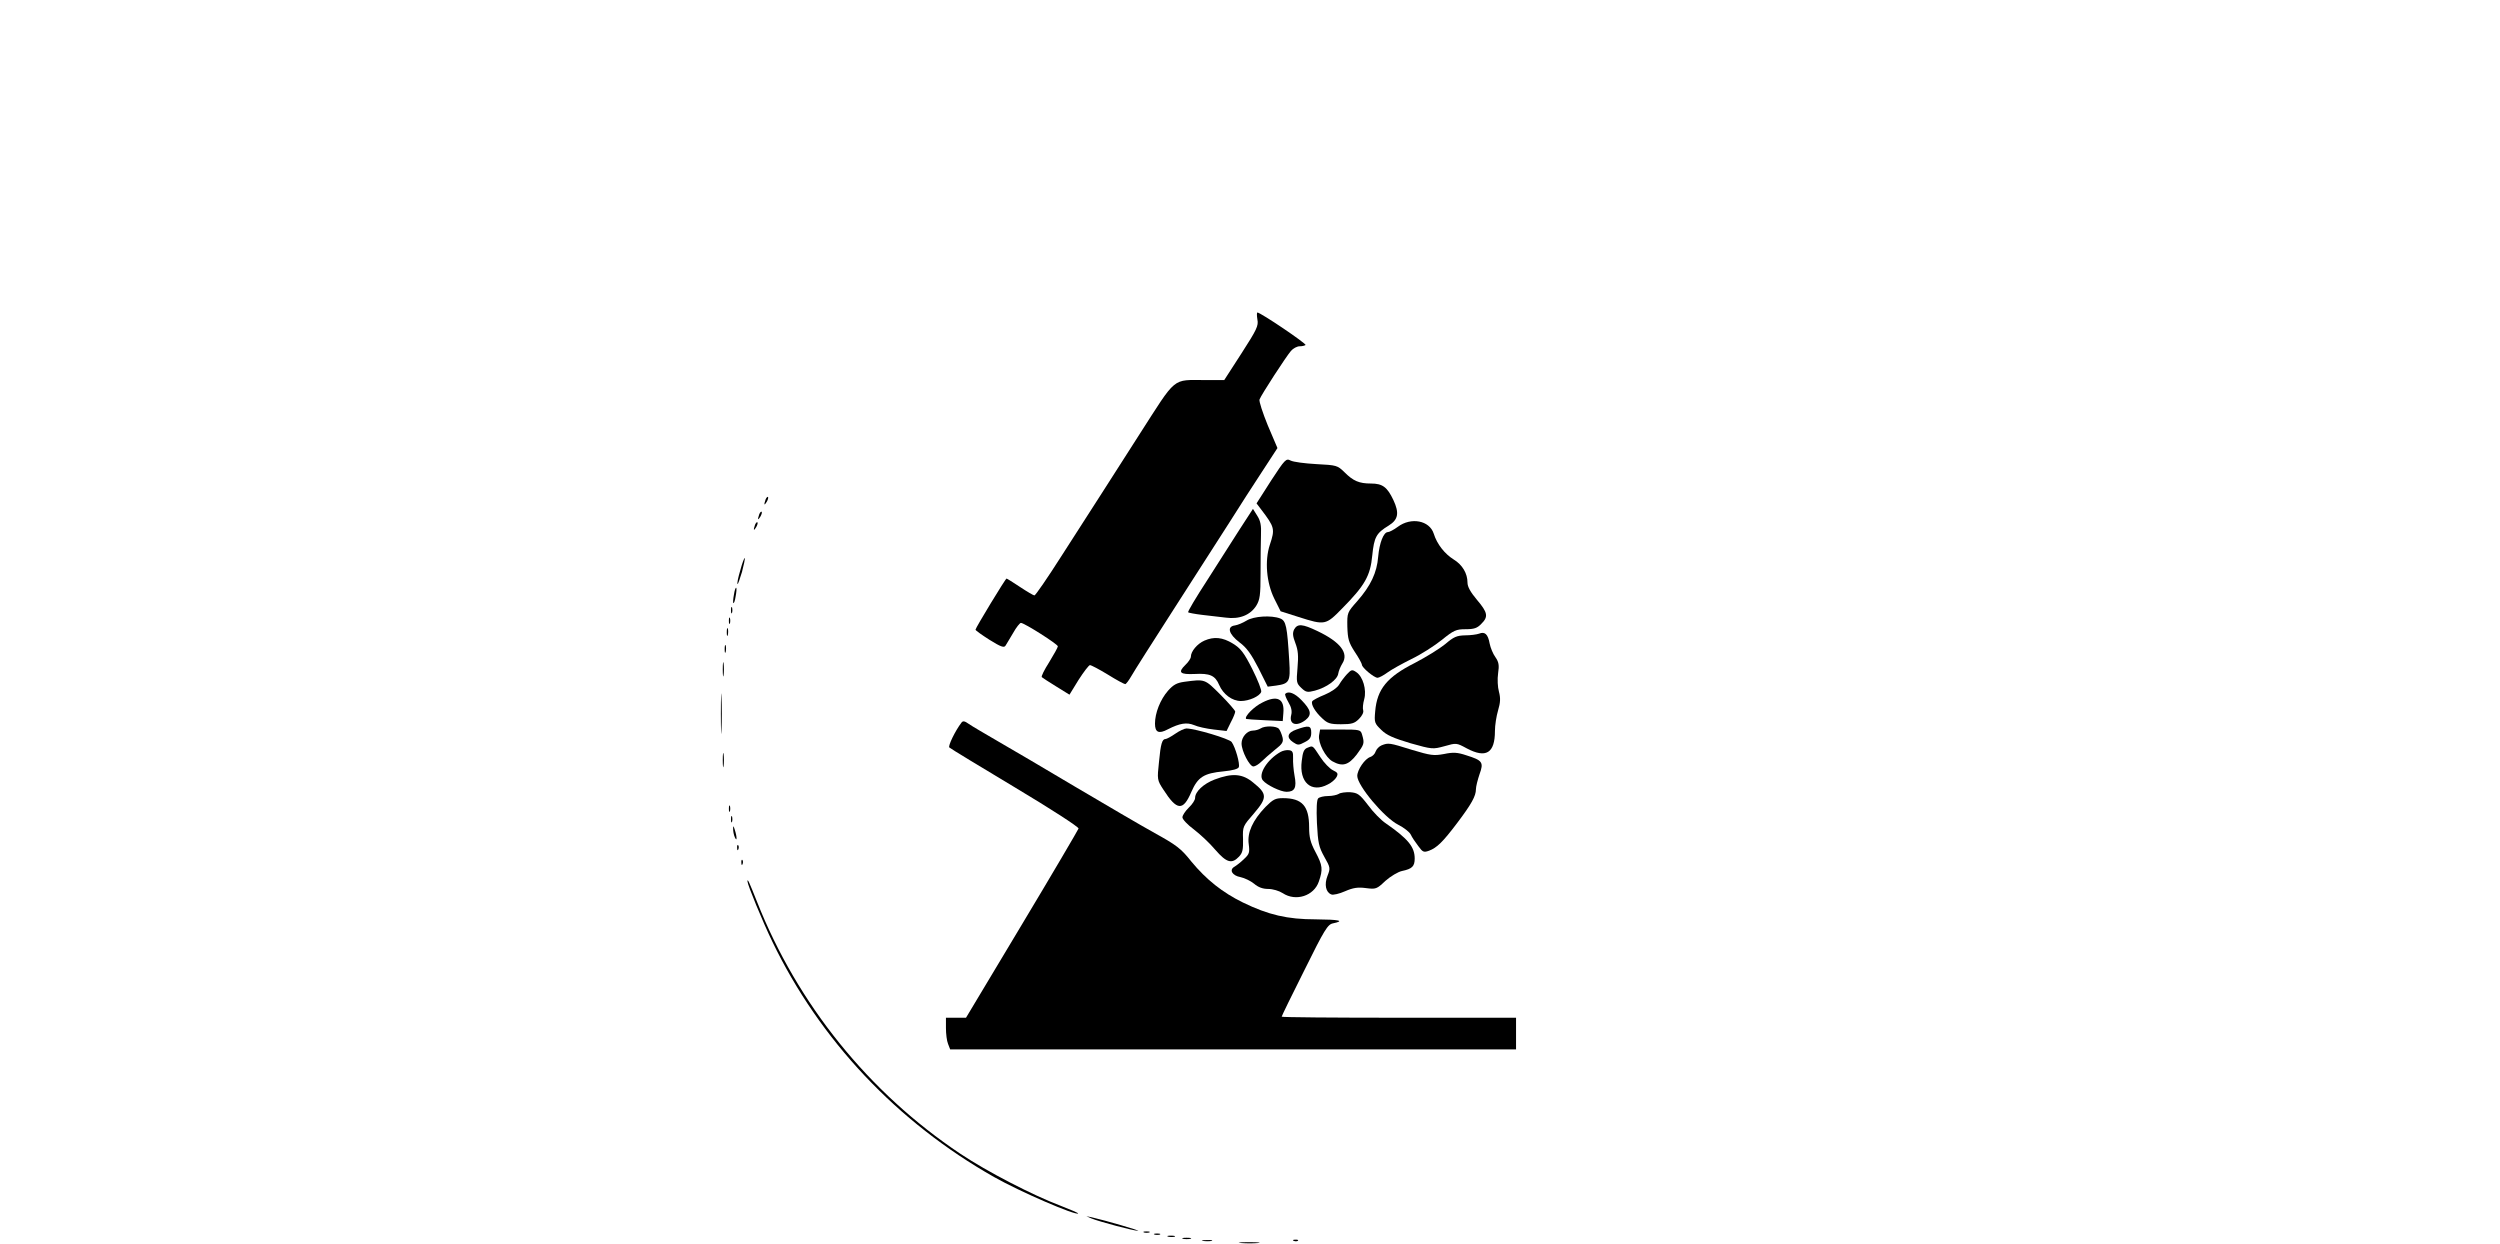 <?xml version="1.0" standalone="no"?>
<!DOCTYPE svg PUBLIC "-//W3C//DTD SVG 20010904//EN"
 "http://www.w3.org/TR/2001/REC-SVG-20010904/DTD/svg10.dtd">
<svg version="1.0" xmlns="http://www.w3.org/2000/svg"
 width="1184pt" height="589pt" viewBox="0 0 1184 589"
 preserveAspectRatio="xMidYMid meet">

<g transform="translate(0,589) scale(0.1,-0.1)"
fill="#000000" stroke="none">
<path d="M5955 4377 c6 -30 -3 -48 -75 -160 l-82 -127 -87 0 c-163 0 -135 22
-317 -261 -168 -263 -181 -283 -368 -574 -65 -102 -122 -185 -127 -185 -4 0
-35 18 -68 40 -33 22 -62 40 -64 40 -5 0 -147 -234 -147 -242 0 -4 30 -25 66
-48 53 -33 69 -39 76 -28 4 7 21 34 36 60 15 27 32 48 37 48 16 0 175 -101
175 -111 0 -5 -19 -39 -41 -75 -23 -36 -39 -68 -35 -71 3 -3 34 -23 68 -44
l63 -39 43 70 c25 39 49 70 54 70 6 0 44 -20 85 -45 40 -25 77 -45 82 -45 4 0
17 17 29 38 11 20 102 163 201 317 99 154 217 339 263 410 45 72 115 180 155
241 l73 112 -46 108 c-24 59 -42 114 -39 122 8 22 127 205 149 230 10 12 29
22 41 22 12 0 24 3 28 6 6 6 -213 154 -228 154 -3 0 -3 -15 0 -33z"/>
<path d="M6020 3614 l-69 -108 22 -29 c64 -84 66 -92 41 -167 -25 -76 -16
-180 21 -255 l30 -60 85 -27 c125 -40 129 -39 206 40 108 109 134 155 143 251
9 88 19 106 78 142 45 28 51 59 22 121 -29 61 -51 78 -106 78 -56 0 -84 12
-125 53 -34 33 -37 34 -134 39 -54 3 -109 10 -122 17 -21 11 -26 6 -92 -95z"/>
<path d="M3626 3525 c-9 -26 -7 -32 5 -12 6 10 9 21 6 23 -2 3 -7 -2 -11 -11z"/>
<path d="M5871 3383 c-34 -54 -104 -163 -155 -243 -52 -80 -92 -147 -89 -150
2 -2 32 -8 66 -12 34 -4 85 -10 112 -13 65 -9 117 12 145 57 17 28 20 50 20
153 0 66 1 147 2 180 2 47 -2 68 -18 93 l-20 32 -63 -97z"/>
<path d="M3596 3455 c-9 -26 -7 -32 5 -12 6 10 9 21 6 23 -2 3 -7 -2 -11 -11z"/>
<path d="M3576 3405 c-9 -26 -7 -32 5 -12 6 10 9 21 6 23 -2 3 -7 -2 -11 -11z"/>
<path d="M6620 3395 c-19 -14 -40 -25 -47 -25 -20 0 -40 -50 -46 -117 -6 -75
-35 -137 -99 -210 -48 -54 -48 -55 -47 -121 2 -58 6 -74 35 -119 19 -28 34
-56 34 -61 0 -14 58 -62 74 -62 7 0 28 11 47 25 19 14 70 42 114 64 44 21 108
62 143 90 57 46 68 51 113 51 40 0 55 5 74 25 35 34 31 54 -20 114 -31 37 -45
62 -45 82 0 43 -24 84 -65 109 -43 27 -79 72 -95 123 -20 62 -107 79 -170 32z"/>
<path d="M3506 3189 c-10 -33 -16 -63 -13 -65 2 -2 11 24 21 57 9 34 15 63 13
66 -2 2 -12 -24 -21 -58z"/>
<path d="M3476 3074 c-4 -20 -5 -38 -3 -40 3 -3 8 11 11 32 4 20 5 38 3 40 -3
3 -8 -11 -11 -32z"/>
<path d="M3462 3000 c0 -14 2 -19 5 -12 2 6 2 18 0 25 -3 6 -5 1 -5 -13z"/>
<path d="M3452 2950 c0 -14 2 -19 5 -12 2 6 2 18 0 25 -3 6 -5 1 -5 -13z"/>
<path d="M5904 2951 c-18 -11 -42 -21 -55 -23 -40 -5 -30 -41 21 -80 34 -25
56 -56 90 -122 l44 -88 39 5 c64 9 69 19 63 116 -10 165 -15 191 -43 202 -42
16 -125 11 -159 -10z"/>
<path d="M6129 2909 c-8 -17 -7 -31 6 -65 13 -34 15 -60 10 -117 -6 -68 -5
-73 18 -95 22 -21 29 -22 64 -13 56 15 107 52 111 81 2 13 11 34 19 47 32 49
-8 102 -117 154 -73 35 -95 36 -111 8z"/>
<path d="M3442 2895 c0 -16 2 -22 5 -12 2 9 2 23 0 30 -3 6 -5 -1 -5 -18z"/>
<path d="M7005 2889 c-11 -4 -41 -8 -66 -8 -40 -1 -54 -7 -95 -42 -27 -22 -92
-62 -144 -89 -131 -66 -178 -124 -187 -228 -5 -54 -3 -58 29 -89 25 -25 58
-39 138 -63 103 -29 106 -29 161 -14 56 16 57 16 105 -10 92 -49 134 -23 134
82 0 27 7 71 15 98 11 37 12 58 4 88 -6 21 -8 60 -4 87 6 39 3 54 -13 77 -11
15 -23 44 -27 64 -8 45 -23 58 -50 47z"/>
<path d="M5704 2856 c-34 -15 -64 -51 -64 -76 0 -8 -12 -26 -26 -39 -37 -36
-26 -46 44 -43 72 4 97 -7 116 -52 19 -44 61 -76 103 -76 38 0 88 22 96 43 3
8 -16 56 -42 108 -40 79 -55 98 -92 121 -49 30 -89 34 -135 14z"/>
<path d="M3432 2815 c0 -16 2 -22 5 -12 2 9 2 23 0 30 -3 6 -5 -1 -5 -18z"/>
<path d="M3423 2720 c0 -30 2 -43 4 -27 2 15 2 39 0 55 -2 15 -4 2 -4 -28z"/>
<path d="M6380 2698 c-12 -13 -29 -35 -37 -49 -9 -16 -38 -36 -69 -49 -30 -12
-56 -26 -59 -31 -8 -13 13 -50 47 -81 25 -24 38 -28 89 -28 51 0 64 4 85 25
16 16 23 32 20 41 -3 9 -1 32 5 53 12 44 -6 107 -38 128 -19 13 -23 12 -43 -9z"/>
<path d="M5609 2661 c-36 -5 -52 -14 -77 -42 -37 -42 -62 -106 -62 -156 0 -42
18 -50 61 -27 57 29 89 34 124 20 17 -8 59 -17 93 -21 l61 -7 20 41 c12 22 21
45 21 51 0 5 -32 42 -70 80 -75 75 -72 74 -171 61z"/>
<path d="M3414 2510 c0 -85 2 -120 3 -77 2 42 2 112 0 155 -1 42 -3 7 -3 -78z"/>
<path d="M6087 2604 c-3 -3 4 -21 15 -40 14 -23 18 -43 13 -61 -11 -44 25 -56
68 -23 31 25 27 47 -20 95 -31 32 -61 44 -76 29z"/>
<path d="M5979 2563 c-40 -19 -88 -68 -77 -78 2 -1 41 -4 88 -6 l85 -4 3 38
c6 68 -29 86 -99 50z"/>
<path d="M4553 2467 c-29 -38 -64 -110 -57 -117 5 -5 145 -90 312 -190 167
-100 302 -187 300 -194 -2 -6 -122 -211 -268 -454 l-265 -442 -47 0 -48 0 0
-49 c0 -27 4 -61 10 -75 l10 -26 1340 0 1340 0 0 75 0 75 -555 0 c-305 0 -555
2 -555 5 0 3 48 102 108 221 95 192 110 216 135 221 58 12 31 18 -82 19 -134
0 -224 21 -345 80 -96 47 -173 108 -244 194 -49 62 -71 78 -174 135 -65 36
-234 135 -376 219 -141 84 -306 181 -367 216 -60 35 -122 71 -136 81 -21 15
-29 16 -36 6z"/>
<path d="M5970 2440 c-8 -5 -24 -10 -36 -10 -27 0 -54 -30 -54 -61 0 -36 38
-109 56 -109 8 0 25 10 38 23 12 12 41 37 64 56 36 28 41 37 36 59 -4 15 -11
33 -17 40 -11 14 -66 16 -87 2z"/>
<path d="M6140 2435 c-43 -15 -49 -38 -16 -60 22 -15 27 -15 55 0 24 12 31 22
31 45 0 34 -11 36 -70 15z"/>
<path d="M5566 2415 c-20 -14 -41 -25 -46 -25 -16 0 -23 -22 -31 -108 -9 -84
-9 -86 21 -132 64 -100 93 -102 132 -11 31 71 59 89 154 98 41 4 68 11 71 20
6 16 -16 94 -34 119 -11 15 -170 63 -214 64 -9 0 -33 -11 -53 -25z"/>
<path d="M6247 2407 c-5 -36 31 -105 64 -123 47 -26 75 -18 114 32 36 49 38
53 26 94 -7 24 -9 25 -103 25 l-96 0 -5 -28z"/>
<path d="M6543 2360 c-12 -5 -24 -18 -28 -29 -3 -11 -15 -23 -25 -26 -26 -8
-62 -61 -62 -90 0 -45 128 -198 194 -231 26 -13 53 -34 59 -46 6 -13 22 -37
36 -55 21 -29 26 -31 51 -22 37 14 65 41 133 131 68 90 89 128 89 160 0 13 8
44 17 71 21 57 14 66 -63 90 -42 14 -62 15 -105 6 -49 -9 -63 -7 -153 20 -106
33 -110 34 -143 21z"/>
<path d="M6193 2349 c-17 -6 -23 -19 -28 -63 -13 -101 45 -153 124 -111 17 8
35 24 41 35 8 16 6 21 -17 32 -15 7 -42 35 -59 61 -39 59 -35 56 -61 46z"/>
<path d="M3423 2290 c0 -30 2 -43 4 -27 2 15 2 39 0 55 -2 15 -4 2 -4 -28z"/>
<path d="M6065 2329 c-64 -36 -108 -107 -84 -135 18 -22 84 -54 112 -54 39 0
49 20 38 76 -5 27 -8 65 -7 84 1 28 -3 35 -19 37 -11 2 -29 -2 -40 -8z"/>
<path d="M5752 2198 c-52 -20 -92 -57 -92 -87 0 -10 -13 -30 -30 -46 -16 -16
-30 -36 -30 -46 0 -9 24 -35 54 -57 30 -23 76 -66 102 -97 53 -61 78 -68 112
-32 17 18 20 33 19 83 -2 60 -1 61 52 122 63 74 63 92 -3 145 -51 43 -99 47
-184 15z"/>
<path d="M6340 2130 c-8 -5 -31 -10 -50 -10 -20 0 -41 -5 -47 -11 -7 -7 -9
-47 -6 -117 5 -95 9 -113 35 -160 29 -51 29 -54 15 -90 -16 -41 -8 -78 18 -88
8 -4 38 3 65 15 39 17 61 20 99 15 47 -6 51 -5 92 34 25 22 60 43 79 47 48 10
60 22 60 59 0 55 -31 93 -136 166 -23 15 -61 54 -85 87 -40 52 -49 58 -84 61
-22 1 -47 -2 -55 -8z"/>
<path d="M5993 2068 c-60 -63 -87 -121 -79 -176 5 -39 3 -47 -22 -70 -15 -15
-36 -31 -46 -37 -26 -15 -10 -42 29 -49 19 -4 48 -18 64 -31 20 -17 41 -25 67
-25 22 0 52 -9 69 -20 62 -41 148 -13 171 55 20 58 18 76 -16 140 -24 45 -30
70 -30 117 0 101 -33 138 -124 138 -36 0 -47 -6 -83 -42z"/>
<path d="M3452 2060 c0 -14 2 -19 5 -12 2 6 2 18 0 25 -3 6 -5 1 -5 -13z"/>
<path d="M3462 2010 c0 -14 2 -19 5 -12 2 6 2 18 0 25 -3 6 -5 1 -5 -13z"/>
<path d="M3472 1965 c0 -11 3 -29 8 -40 11 -25 11 1 0 35 -6 20 -8 21 -8 5z"/>
<path d="M3491 1874 c0 -11 3 -14 6 -6 3 7 2 16 -1 19 -3 4 -6 -2 -5 -13z"/>
<path d="M3511 1804 c0 -11 3 -14 6 -6 3 7 2 16 -1 19 -3 4 -6 -2 -5 -13z"/>
<path d="M3540 1716 c0 -16 71 -189 118 -286 224 -465 591 -855 1051 -1115
122 -69 386 -183 397 -172 2 2 -35 18 -84 37 -130 49 -347 161 -474 246 -433
289 -771 708 -963 1194 -37 93 -45 111 -45 96z"/>
<path d="M5170 119 c34 -14 201 -59 220 -58 13 0 -154 49 -220 64 l-25 5 25
-11z"/>
<path d="M5418 53 c6 -2 18 -2 25 0 6 3 1 5 -13 5 -14 0 -19 -2 -12 -5z"/>
<path d="M5468 43 c6 -2 18 -2 25 0 6 3 1 5 -13 5 -14 0 -19 -2 -12 -5z"/>
<path d="M5533 33 c9 -2 23 -2 30 0 6 3 -1 5 -18 5 -16 0 -22 -2 -12 -5z"/>
<path d="M5603 23 c9 -2 25 -2 35 0 9 3 1 5 -18 5 -19 0 -27 -2 -17 -5z"/>
<path d="M5698 13 c12 -2 30 -2 40 0 9 3 -1 5 -23 4 -22 0 -30 -2 -17 -4z"/>
<path d="M6128 13 c7 -3 16 -2 19 1 4 3 -2 6 -13 5 -11 0 -14 -3 -6 -6z"/>
<path d="M5878 3 c23 -2 59 -2 80 0 20 2 1 4 -43 4 -44 0 -61 -2 -37 -4z"/>
</g>
</svg>
